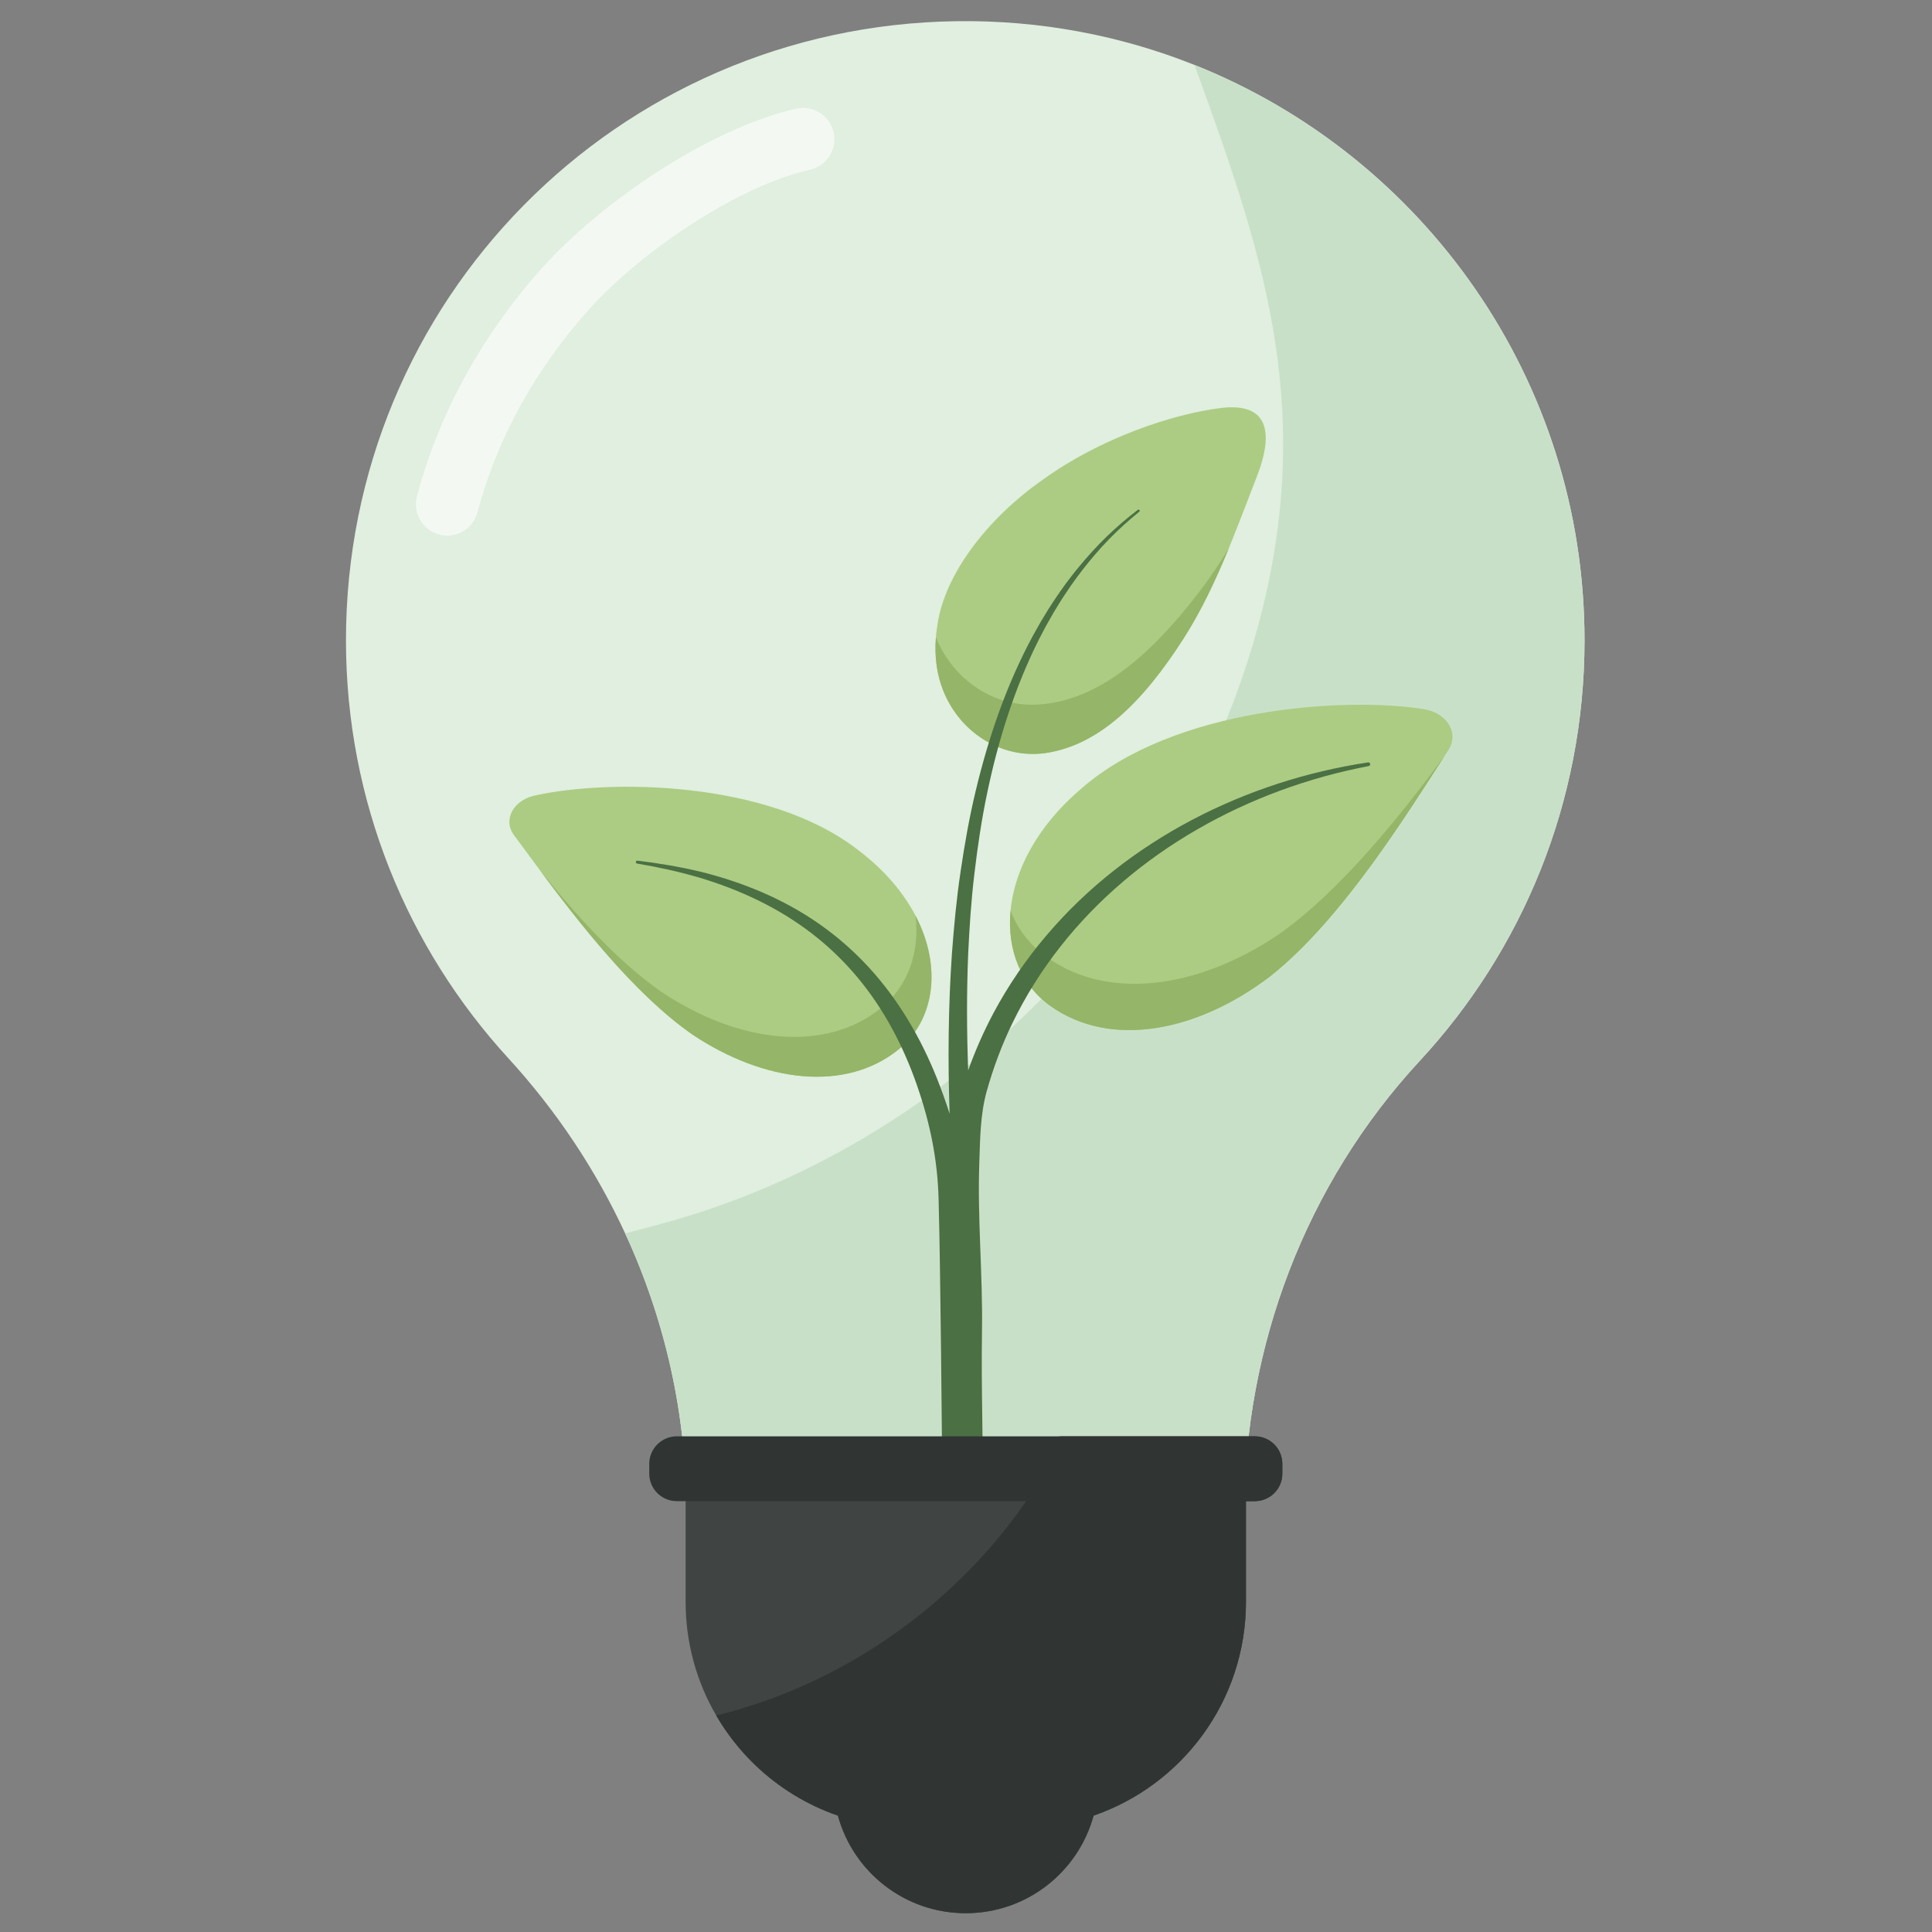 <svg xmlns="http://www.w3.org/2000/svg" xmlns:xlink="http://www.w3.org/1999/xlink" width="500" zoomAndPan="magnify" viewBox="0 0 375 375" height="500" preserveAspectRatio="xMidYMid meet" version="1.0"><rect x="0" y="0" width="375" height="375" fill="#808080" stroke="none"/><defs><clipPath id="f4c5a2c8e9"><path d="M 67.02 4 L 307.77 4 L 307.77 296 L 67.02 296 Z M 67.02 4 " clip-rule="nonzero"/></clipPath><clipPath id="2e7a7804c3"><path d="M 121 12 L 307.77 12 L 307.77 296 L 121 296 Z M 121 12 " clip-rule="nonzero"/></clipPath><clipPath id="aee600a4b4"><path d="M 161 319 L 214 319 L 214 371.359 L 161 371.359 Z M 161 319 " clip-rule="nonzero"/></clipPath><clipPath id="421ebdf9f5"><path d="M 139 278 L 249 278 L 249 371.359 L 139 371.359 Z M 139 278 " clip-rule="nonzero"/></clipPath></defs><g clip-path="url(#f4c5a2c8e9)"><path fill="#e0efdf" d="M 307.555 124.285 C 307.555 155.801 295.43 184.477 275.574 205.914 C 253.434 229.816 241.484 261.402 241.484 293.973 L 241.484 295.027 L 133.223 295.027 L 133.223 293.113 C 133.223 274.379 129.066 256.117 121.344 239.406 C 115.648 227.09 108.02 215.617 98.684 205.422 C 79.109 184.047 67.16 155.578 67.152 124.309 C 67.145 58.359 119.707 5.02 185.664 4.113 C 202 3.891 217.602 6.918 231.855 12.605 C 276.211 30.293 307.555 73.625 307.555 124.285 Z M 307.555 124.285 " fill-opacity="1" fill-rule="nonzero"/></g><g clip-path="url(#2e7a7804c3)"><path fill="#c9e0c8" d="M 307.555 124.285 C 307.555 155.801 295.43 184.477 275.574 205.914 C 253.434 229.816 241.484 261.402 241.484 293.973 L 241.484 295.027 L 133.223 295.027 L 133.223 293.113 C 133.223 274.379 129.066 256.117 121.344 239.406 C 124.609 238.559 127.844 237.707 131.004 236.801 C 185.793 220.949 230.68 174.609 244.758 119.344 C 255.371 77.691 244.52 47.594 231.855 12.605 C 276.211 30.293 307.555 73.625 307.555 124.285 Z M 307.555 124.285 " fill-opacity="1" fill-rule="nonzero"/></g><path fill="#f3f9f2" d="M 86.809 103.961 C 86.297 103.961 85.781 103.898 85.258 103.762 C 82.016 102.91 80.078 99.59 80.93 96.348 C 85.195 80.148 93.75 64.66 105.652 51.535 C 116.371 39.727 137.145 25.043 154.543 21.102 C 157.809 20.355 161.066 22.41 161.805 25.684 C 162.543 28.953 160.488 32.207 157.223 32.941 C 142.801 36.207 124.25 49.109 114.652 59.688 C 104.047 71.375 96.453 85.113 92.68 99.43 C 91.957 102.156 89.5 103.961 86.809 103.961 Z M 86.809 103.961 " fill-opacity="1" fill-rule="nonzero"/><path fill="#accc83" d="M 246.633 189.434 C 232.246 200.426 215.488 203.477 203.93 195.293 C 192.543 187.242 192.609 167.816 209.824 153.113 C 227.746 137.383 260.703 135.277 275.859 137.57 C 280.746 138.105 283.305 142.18 281.168 145.551 C 274.059 156.41 261.059 177.961 246.633 189.434 Z M 246.633 189.434 " fill-opacity="1" fill-rule="nonzero"/><path fill="#95b568" d="M 248.188 181.371 C 232.117 192.234 214.004 194.457 202.156 184.992 C 199.418 182.809 197.398 179.996 196.145 176.785 C 195.43 184.453 198.258 191.293 203.93 195.301 C 215.488 203.484 232.246 200.434 246.633 189.441 C 260.527 178.391 273.09 158 280.344 146.812 C 271.824 158.289 260.258 172.867 248.188 181.371 Z M 248.188 181.371 " fill-opacity="1" fill-rule="nonzero"/><path fill="#accc83" d="M 229.727 123.938 C 221.883 136.184 213.383 144.676 202.832 146.18 C 197.566 146.887 192.172 145.223 187.848 141.148 C 183.621 137.062 180.445 130.555 181.953 121.309 C 183.281 111.73 191.398 100.766 202.547 93.012 C 213.535 85.082 227.559 80.352 236.98 79.195 C 247.016 77.969 246.848 85.059 243.988 92.414 C 239.824 103.086 235.922 114.266 229.727 123.938 Z M 229.727 123.938 " fill-opacity="1" fill-rule="nonzero"/><path fill="#95b568" d="M 232.484 115.27 C 222.805 127.789 212.766 136.164 201.188 136.777 C 195.414 137.039 189.73 134.711 185.434 129.871 C 183.934 128.141 182.621 126.09 181.66 123.723 C 181.031 131.699 183.996 137.43 187.848 141.148 C 192.172 145.23 197.566 146.887 202.832 146.184 C 213.383 144.676 221.883 136.184 229.727 123.938 C 233.23 118.469 236.004 112.512 238.504 106.441 C 236.645 109.492 234.66 112.457 232.484 115.27 Z M 232.484 115.27 " fill-opacity="1" fill-rule="nonzero"/><path fill="#accc83" d="M 134.379 200.789 C 148.387 210.152 164.125 212.004 174.383 203.723 C 184.488 195.578 183.273 177.539 166.43 164.891 C 148.863 151.336 118.133 151.312 104.191 154.332 C 99.688 155.125 97.555 159.051 99.727 162.055 C 106.957 171.723 120.301 190.977 134.379 200.789 Z M 134.379 200.789 " fill-opacity="1" fill-rule="nonzero"/><path fill="#95b568" d="M 177.703 177.738 C 178.57 184.93 176.18 191.492 171.023 195.648 C 160.09 204.477 143.309 202.5 128.367 192.512 C 119.883 186.605 111.652 177.477 104.707 168.793 C 112.277 178.988 123.09 192.922 134.371 200.789 C 148.379 210.152 164.117 212.004 174.375 203.723 C 181.352 198.105 182.938 187.766 177.703 177.738 Z M 177.703 177.738 " fill-opacity="1" fill-rule="nonzero"/><path fill="#4b7043" d="M 265.539 147.98 C 253.695 149.77 242.098 153.496 231.426 159.113 C 220.758 164.723 211.008 172.266 203.125 181.555 C 199.18 186.188 195.707 191.254 192.824 196.652 C 190.922 200.227 189.285 203.945 187.922 207.766 C 187.641 200.281 187.617 192.789 187.914 185.305 C 188.168 180.035 188.5 174.773 189.137 169.531 C 189.754 164.301 190.527 159.074 191.613 153.91 C 193.77 143.602 196.945 133.457 201.695 124.031 L 202.617 122.277 L 203.078 121.402 L 203.57 120.543 L 204.547 118.82 L 205.582 117.137 L 206.105 116.293 L 206.652 115.473 C 207.02 114.926 207.371 114.371 207.75 113.828 C 208.52 112.758 209.277 111.676 210.094 110.637 C 211.715 108.555 213.43 106.543 215.273 104.652 C 217.117 102.762 219.078 100.98 221.137 99.32 C 221.227 99.242 221.25 99.105 221.176 99.004 C 221.098 98.906 220.953 98.883 220.852 98.961 C 218.73 100.574 216.711 102.316 214.789 104.168 C 212.875 106.027 211.078 108.012 209.379 110.07 C 208.52 111.09 207.719 112.168 206.91 113.227 C 206.512 113.766 206.137 114.316 205.75 114.855 L 205.176 115.68 L 204.621 116.516 L 203.523 118.191 L 202.484 119.902 L 201.965 120.766 L 200.488 123.391 C 195.398 132.812 191.895 143.016 189.406 153.41 C 188.152 158.613 187.223 163.883 186.449 169.172 C 185.656 174.457 185.164 179.781 184.766 185.113 C 184.059 195.449 183.965 205.82 184.32 216.172 C 183.582 213.859 182.766 211.566 181.859 209.309 C 178.719 201.434 174.344 193.949 168.566 187.688 C 165.684 184.559 162.465 181.75 159 179.328 C 155.523 176.898 151.805 174.871 147.949 173.203 C 144.09 171.535 140.094 170.223 136.043 169.215 C 131.98 168.242 127.867 167.551 123.734 167.051 C 123.582 167.035 123.441 167.133 123.418 167.289 C 123.395 167.441 123.496 167.594 123.656 167.617 C 127.738 168.301 131.781 169.188 135.738 170.34 C 139.688 171.523 143.539 172.996 147.219 174.793 C 150.898 176.594 154.395 178.73 157.617 181.219 C 160.836 183.699 163.77 186.527 166.367 189.625 C 171.57 195.832 175.375 203.102 178.02 210.754 C 180.555 218.098 181.984 225.082 182.184 232.836 C 182.297 237.117 182.367 241.402 182.438 245.691 C 182.613 256.938 182.727 268.195 182.828 279.453 C 182.922 289.363 182.988 299.273 183.066 309.188 C 183.09 312.137 183.09 315.078 183.137 318.031 C 183.195 322.41 183.566 326.789 184.227 331.113 C 184.234 331.152 184.242 331.199 184.25 331.23 C 184.633 333.234 186.871 334.426 188.852 333.352 C 190.02 332.719 192.473 331.367 192.219 330.047 C 191.137 324.375 190.566 318.605 190.613 312.836 C 190.66 306.441 190.719 300.051 190.781 293.656 C 190.898 281.848 190.422 270.039 190.605 258.23 C 190.773 247.387 189.699 236.539 190.082 225.699 C 190.242 221.078 190.266 216.316 191.512 211.844 C 192.789 207.266 194.461 202.801 196.539 198.527 C 199.074 193.297 202.199 188.34 205.812 183.746 C 213.043 174.543 222.211 166.836 232.449 160.949 C 242.684 155.047 253.98 150.922 265.66 148.695 C 265.852 148.656 265.984 148.473 265.953 148.277 C 265.922 148.086 265.738 147.949 265.539 147.98 Z M 265.539 147.98 " fill-opacity="1" fill-rule="nonzero"/><g clip-path="url(#aee600a4b4)"><path fill="#404443" d="M 213.176 345.637 C 213.176 347.98 212.859 350.254 212.27 352.414 C 209.293 363.332 199.32 371.352 187.453 371.352 C 175.598 371.352 165.613 363.332 162.641 352.414 C 162.051 350.254 161.742 347.98 161.742 345.637 C 161.742 342.934 162.156 340.312 162.941 337.859 C 166.238 327.457 175.965 319.93 187.453 319.93 C 189.152 319.93 190.812 320.09 192.426 320.41 C 204.254 322.719 213.176 333.137 213.176 345.637 Z M 213.176 345.637 " fill-opacity="1" fill-rule="nonzero"/></g><path fill="#404443" d="M 241.848 286.996 L 241.848 310.914 C 241.848 330.141 229.48 346.473 212.27 352.414 C 207.781 353.973 202.961 354.812 197.938 354.812 L 176.98 354.812 C 171.961 354.812 167.137 353.973 162.641 352.414 C 156.609 350.332 151.16 346.973 146.641 342.648 C 143.668 339.805 141.102 336.555 139.02 332.973 C 135.238 326.496 133.078 318.961 133.078 310.914 L 133.078 286.996 Z M 241.848 286.996 " fill-opacity="1" fill-rule="nonzero"/><path fill="#303534" d="M 248.898 284.137 L 248.898 286.027 C 248.898 288.988 246.504 291.375 243.551 291.375 L 131.363 291.375 C 128.414 291.375 126.016 288.988 126.016 286.027 L 126.016 284.137 C 126.016 281.18 128.414 278.789 131.363 278.789 L 243.551 278.789 C 246.504 278.789 248.898 281.18 248.898 284.137 Z M 248.898 284.137 " fill-opacity="1" fill-rule="nonzero"/><g clip-path="url(#421ebdf9f5)"><path fill="#303534" d="M 248.898 284.137 L 248.898 286.027 C 248.898 288.988 246.504 291.375 243.551 291.375 L 241.84 291.375 L 241.84 310.914 C 241.84 330.141 229.473 346.473 212.262 352.414 C 209.285 363.332 199.312 371.352 187.445 371.352 C 175.59 371.352 165.605 363.332 162.633 352.414 C 156.602 350.332 151.152 346.973 146.633 342.648 C 143.66 339.805 141.094 336.555 139.012 332.973 C 145.211 331.461 151.262 329.34 157.062 326.672 C 173.898 318.93 188.645 306.629 199.18 291.375 C 199.566 290.824 199.949 290.262 200.32 289.699 C 200.871 288.863 201.395 287.957 201.895 286.996 C 203.215 284.469 204.406 281.594 205.676 278.789 L 243.543 278.789 C 246.504 278.789 248.898 281.18 248.898 284.137 Z M 248.898 284.137 " fill-opacity="1" fill-rule="nonzero"/></g></svg>